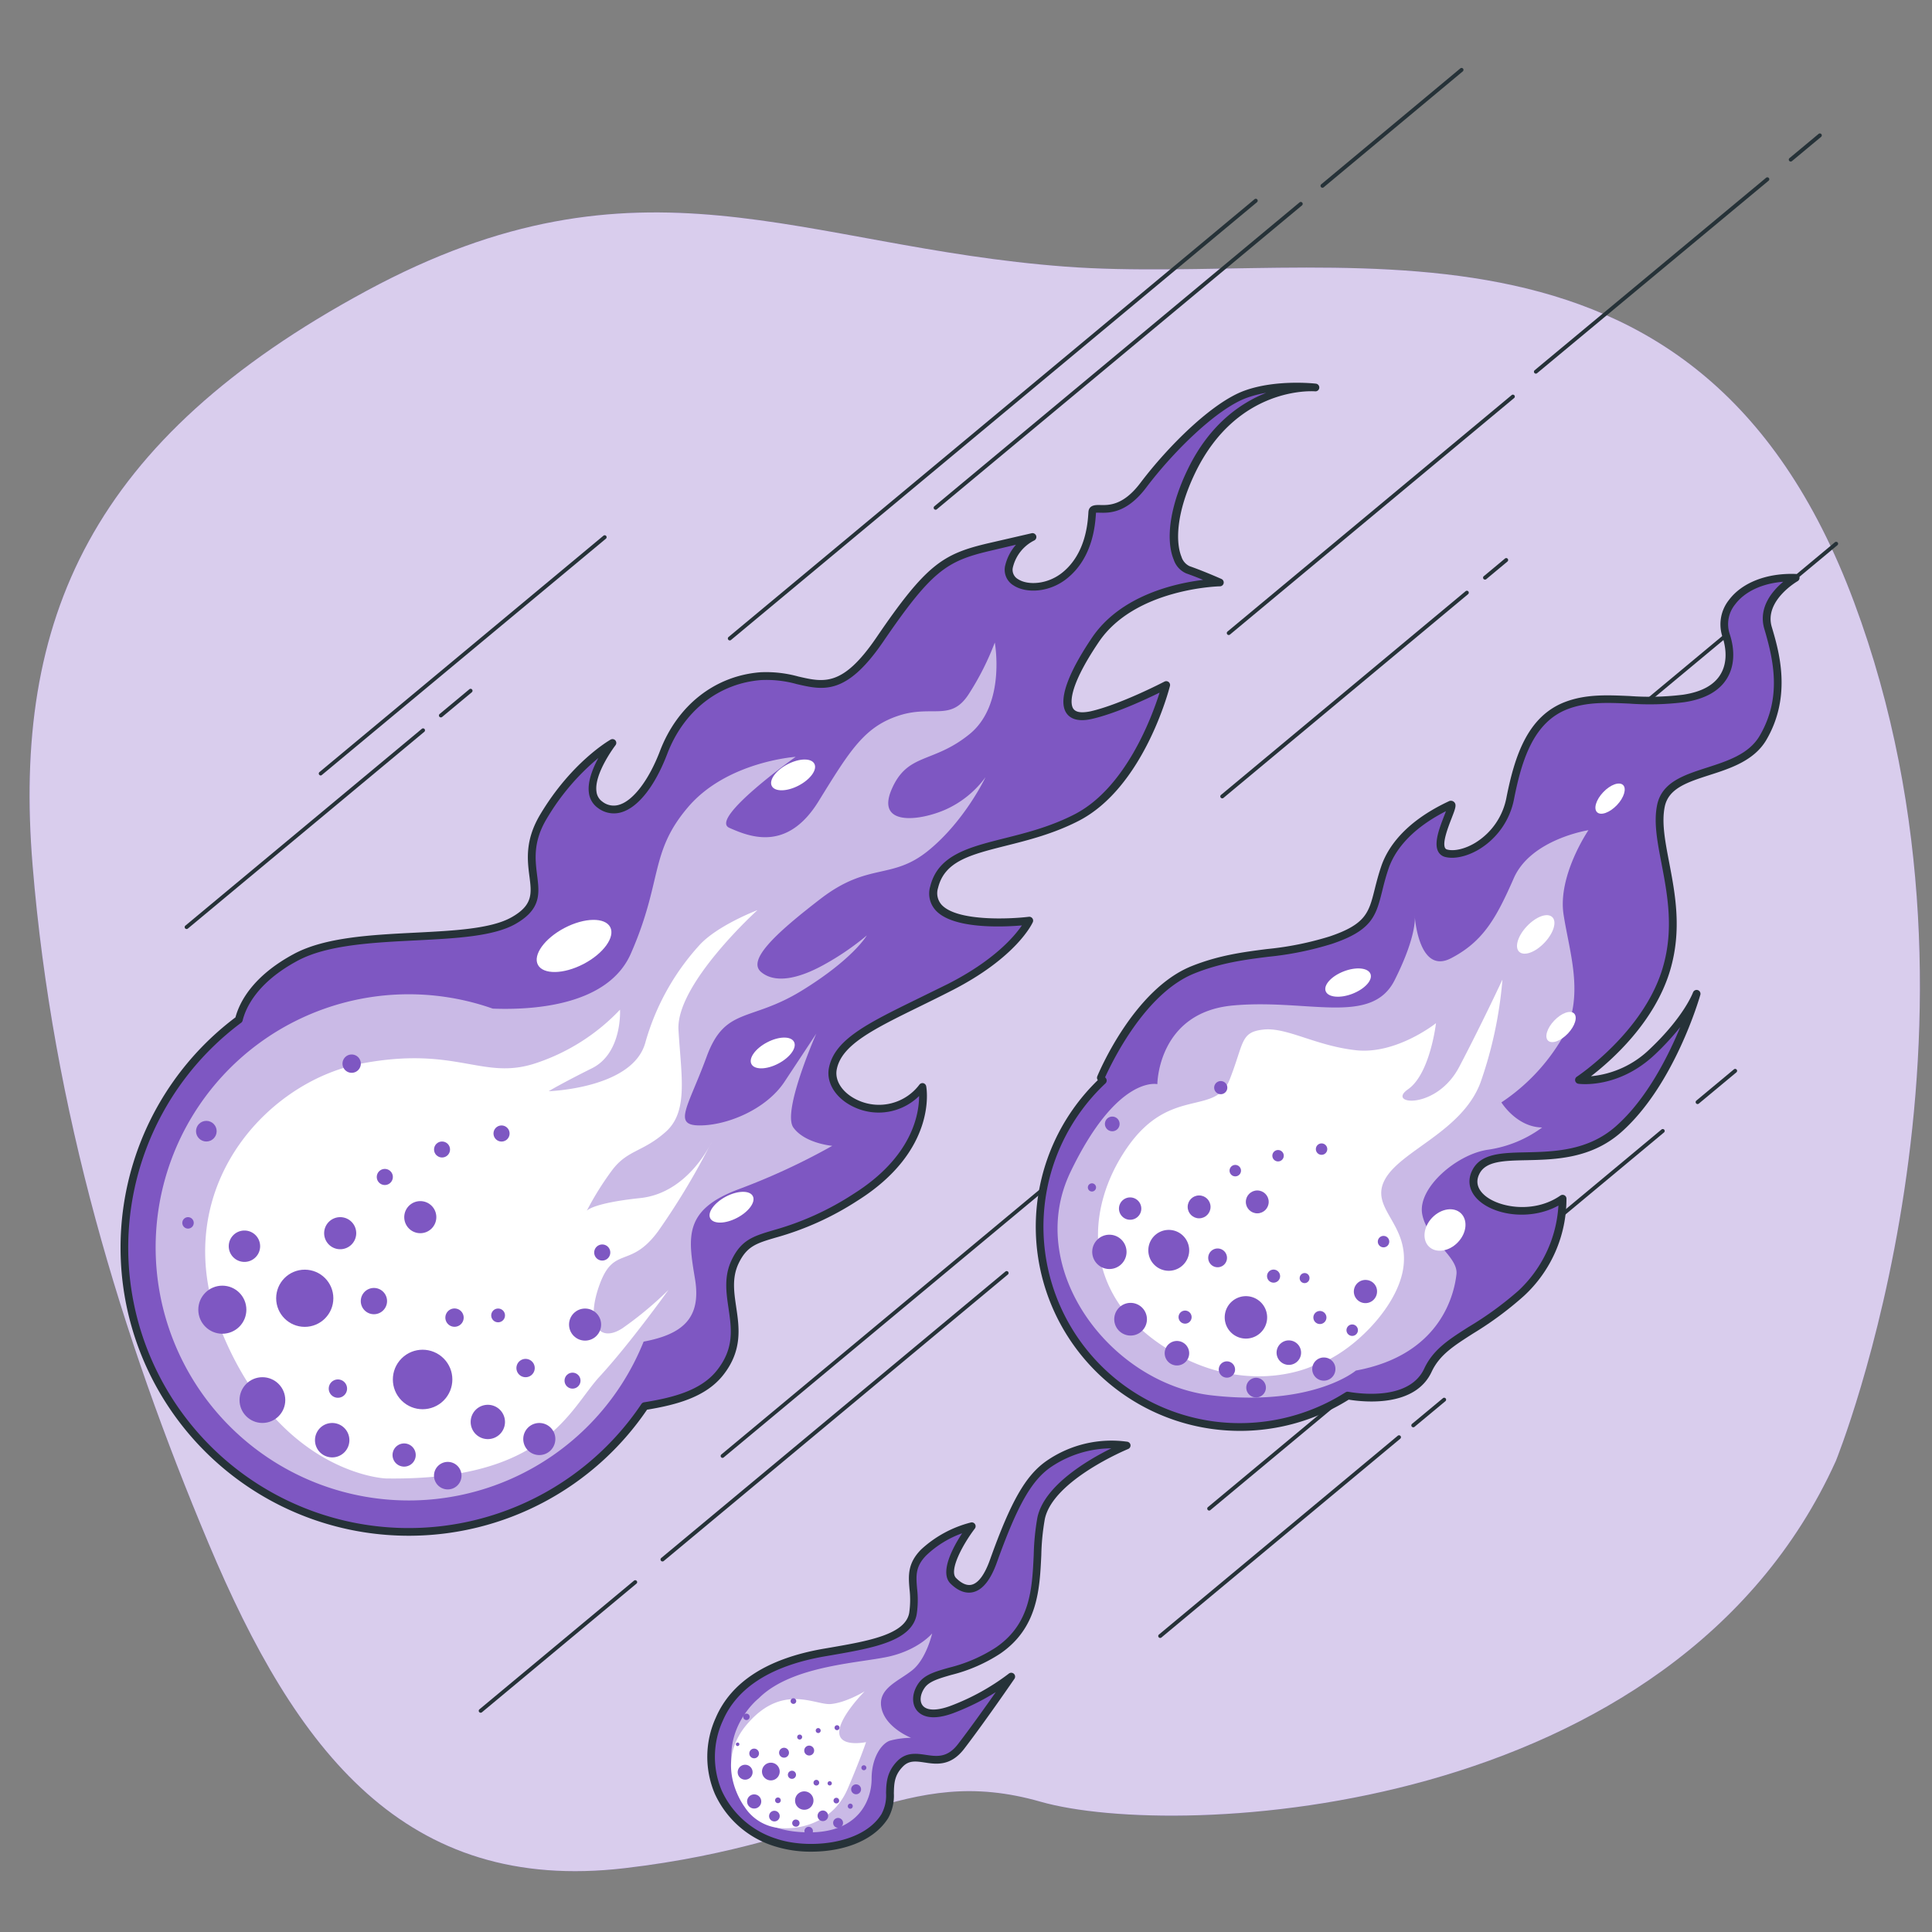 <svg xmlns="http://www.w3.org/2000/svg" viewBox="0 0 500 500"><rect x="0" y="0" width="500" height="500" fill="#808080" stroke="none"/><g id="freepik--background-simple--inject-62"><path d="M475.12,378.09s45.64-112.44,4.7-222.28S344.51,74.15,275.72,69,166,36.82,94.8,75.3,3.21,160.16,8.43,223.87,31.41,345.76,54,399.48s50.78,90.67,107.69,84S234,456.19,269.29,466.28,433.26,470.62,475.12,378.09Z" style="fill:#7E57C2"></path><path d="M475.12,378.09s45.64-112.44,4.7-222.28S344.51,74.15,275.72,69,166,36.82,94.8,75.3,3.21,160.16,8.43,223.87,31.41,345.76,54,399.48s50.78,90.67,107.69,84S234,456.19,269.29,466.28,433.26,470.62,475.12,378.09Z" style="fill:#fff;opacity:0.7"></path></g><g id="freepik--Lines--inject-62"><path d="M188.87,165.74a.53.53,0,0,1-.39-.18.51.51,0,0,1,.07-.71L324.67,51.56a.51.51,0,0,1,.71.06.52.52,0,0,1-.07.71L189.19,165.62A.51.51,0,0,1,188.87,165.74Z" style="fill:#263238"></path><path d="M242.13,131.92a.53.53,0,0,1-.38-.18.51.51,0,0,1,.06-.71l94.51-78.65a.49.49,0,0,1,.7.06.51.51,0,0,1-.06.71L242.45,131.8A.47.47,0,0,1,242.13,131.92Z" style="fill:#263238"></path><path d="M342.25,48.59a.53.53,0,0,1-.38-.18.51.51,0,0,1,.06-.71l36-30a.49.49,0,0,1,.7.06.51.51,0,0,1-.06.71l-36,30A.47.47,0,0,1,342.25,48.59Z" style="fill:#263238"></path><path d="M187,377.3a.5.5,0,0,1-.32-.88l136.12-113.3a.52.52,0,0,1,.71.07.49.49,0,0,1-.07.7L187.28,377.19A.54.54,0,0,1,187,377.3Z" style="fill:#263238"></path><path d="M124.4,443.25a.5.5,0,0,1-.39-.18.49.49,0,0,1,.07-.7l40-33.3a.5.5,0,0,1,.7.07.49.49,0,0,1-.06.7l-40,33.3A.51.51,0,0,1,124.4,443.25Z" style="fill:#263238"></path><path d="M171.44,404.1a.51.51,0,0,1-.38-.18.51.51,0,0,1,.06-.71l89.08-74.14a.5.5,0,0,1,.64.77L171.76,404A.49.49,0,0,1,171.44,404.1Z" style="fill:#263238"></path><path d="M312.93,390.93a.49.49,0,0,1-.38-.18.51.51,0,0,1,.06-.71L430,292.31a.5.5,0,0,1,.64.77L313.25,390.81A.47.47,0,0,1,312.93,390.93Z" style="fill:#263238"></path><path d="M439.33,285.73a.49.49,0,0,1-.38-.18.51.51,0,0,1,.06-.71l9.72-8.09a.5.5,0,1,1,.65.77l-9.73,8.09A.49.49,0,0,1,439.33,285.73Z" style="fill:#263238"></path><path d="M300.25,423.9a.48.48,0,0,1-.38-.18.49.49,0,0,1,.06-.7l61.81-51.45a.51.51,0,0,1,.71.06.5.5,0,0,1-.07.71l-61.81,51.45A.48.48,0,0,1,300.25,423.9Z" style="fill:#263238"></path><path d="M365.75,369.38a.52.52,0,0,1-.38-.17.51.51,0,0,1,.06-.71l8-6.65a.5.5,0,1,1,.64.77l-8,6.65A.46.46,0,0,1,365.75,369.38Z" style="fill:#263238"></path><path d="M401.71,202.39a.53.53,0,0,1-.39-.18.52.52,0,0,1,.07-.71l73.49-61.17a.52.52,0,0,1,.71.07.5.5,0,0,1-.07.7L402,202.27A.51.51,0,0,1,401.71,202.39Z" style="fill:#263238"></path><path d="M397.48,96.7a.5.5,0,0,1-.32-.88L457.07,46a.5.5,0,0,1,.7.07.49.49,0,0,1-.06.7L397.8,96.58A.49.49,0,0,1,397.48,96.7Z" style="fill:#263238"></path><path d="M463.43,41.81a.5.5,0,0,1-.32-.88l7.54-6.28a.5.5,0,0,1,.65.77l-7.55,6.28A.56.56,0,0,1,463.43,41.81Z" style="fill:#263238"></path><path d="M318,164.34a.5.5,0,0,1-.39-.18.51.51,0,0,1,.06-.71l73.5-61.16a.5.5,0,1,1,.64.76l-73.49,61.17A.51.51,0,0,1,318,164.34Z" style="fill:#263238"></path><path d="M316.31,206.61a.5.5,0,0,1-.32-.88L379.3,153a.51.51,0,0,1,.71.06.52.52,0,0,1-.07.71L316.63,206.5A.46.46,0,0,1,316.31,206.61Z" style="fill:#263238"></path><path d="M384.32,150a.5.5,0,0,1-.39-.18.5.5,0,0,1,.07-.7l5.49-4.57a.49.49,0,0,1,.7.06.51.51,0,0,1-.06.71l-5.49,4.57A.5.5,0,0,1,384.32,150Z" style="fill:#263238"></path><path d="M48.3,240.43a.5.5,0,0,1-.39-.18.49.49,0,0,1,.07-.7l61.19-50.93a.49.49,0,0,1,.7.06.51.51,0,0,1-.06.71l-61.2,50.93A.51.51,0,0,1,48.3,240.43Z" style="fill:#263238"></path><path d="M114.1,185.66a.51.51,0,0,1-.39-.18.5.5,0,0,1,.07-.7l7.69-6.4a.49.49,0,0,1,.7.06.51.51,0,0,1-.06.71l-7.69,6.4A.48.48,0,0,1,114.1,185.66Z" style="fill:#263238"></path><path d="M83,200.69a.48.48,0,0,1-.38-.18.49.49,0,0,1,.06-.7l73.49-61.17a.5.5,0,1,1,.64.77L83.28,200.58A.48.48,0,0,1,83,200.69Z" style="fill:#263238"></path></g><g id="freepik--fire-ball-3--inject-62"><path d="M271.47,378.83c-5.5,3.78-9.28,11-14.33,25.17-3,8.4-7,8.46-10.41,5.07s4.76-14.1,4.76-14.1-7.34,1.69-12.42,6.77-1.69,9-2.82,15.81-12.35,8.26-23.15,10.16-22.28,6.37-27,17.22c-5.78,13.35.6,27.09,14.3,31.84,8.46,2.92,23.21,1.72,28.49-6.72,2.82-4.52-.49-9,4-13.55S243,459.32,248.67,452s13-18.06,13-18.06a59.38,59.38,0,0,1-15.24,8.46c-9,3.39-10.73-2.25-7.9-6.2s11-3,19.75-9c12.87-8.79,8.89-23.49,11.15-34.22s22.16-18.84,22.16-18.84A28.79,28.79,0,0,0,271.47,378.83Z" style="fill:#7E57C2"></path><path d="M210,479.21a30.9,30.9,0,0,1-9.85-1.5A25.09,25.09,0,0,1,185,464.24a24.43,24.43,0,0,1,.25-19.71c4-9.28,13.35-15.28,27.73-17.81l2.11-.36c9.48-1.65,19.28-3.34,20.22-9a23.66,23.66,0,0,0,.07-6.1c-.29-3.42-.56-6.65,3-10.25a29.75,29.75,0,0,1,12.91-7,1,1,0,0,1,1,1.58c-3.17,4.17-6.76,10.89-4.86,12.8,1,1,2.48,2.09,4,1.74,1.76-.4,3.41-2.63,4.77-6.45,5.43-15.2,9.28-21.91,14.71-25.65h0a29.52,29.52,0,0,1,20.86-4.91,1,1,0,0,1,.81.88,1,1,0,0,1-.62,1c-.2.08-19.44,8.05-21.56,18.13a60.33,60.33,0,0,0-.91,9.31c-.41,8.84-.89,18.86-10.65,25.53a41.46,41.46,0,0,1-12.66,5.5c-3.17.92-5.67,1.64-6.85,3.29s-1.4,3.52-.56,4.6c1.07,1.39,3.73,1.43,7.3.09a59.13,59.13,0,0,0,15-8.31,1,1,0,0,1,1.46,1.34c-.08.11-7.42,10.83-13,18.11-3.5,4.55-7.21,4-10.19,3.55-2.28-.34-4.08-.61-5.69,1.06-2.21,2.26-2.26,4.41-2.32,6.9a11.88,11.88,0,0,1-1.5,6.48C225.86,476.8,217.55,479.21,210,479.21Zm39-82.4a26.31,26.31,0,0,0-9.2,5.64c-2.94,2.94-2.74,5.34-2.46,8.66a25,25,0,0,1-.09,6.6c-1.17,7-11.21,8.77-21.85,10.62l-2.1.36c-13.68,2.41-22.51,8-26.24,16.64a22.42,22.42,0,0,0-.26,18.11,23.11,23.11,0,0,0,14,12.38c8,2.78,22.3,1.72,27.31-6.3a10.1,10.1,0,0,0,1.2-5.47c.06-2.54.13-5.42,2.88-8.25,2.34-2.4,5-2,7.43-1.64,2.84.42,5.53.82,8.31-2.79,3.26-4.24,7.12-9.67,9.78-13.45a62.69,62.69,0,0,1-10.9,5.4c-6.1,2.29-8.63.52-9.59-.74-1.38-1.8-1.17-4.61.52-7,1.58-2.21,4.38-3,7.92-4a39.62,39.62,0,0,0,12.09-5.23c8.94-6.11,9.37-15.2,9.78-24a62.71,62.71,0,0,1,.95-9.62c1.75-8.31,13.14-14.94,19.13-17.9A28.07,28.07,0,0,0,272,379.66l-.57-.83.57.83c-5.05,3.46-8.7,9.92-14,24.67-1.63,4.57-3.72,7.17-6.22,7.73-1.9.43-3.92-.36-5.84-2.28C243.13,406.89,246.63,400.42,249,396.81Z" style="fill:#263238"></path><path d="M196.36,439.52s-8.39,6.58-6.93,17.53,7.3,17.16,20.08,17.16,16.06-8.4,16.06-13.87,2.56-9.13,4.75-9.86a21.33,21.33,0,0,1,5.48-.73s-6.58-2.56-7.67-7.67,4.38-6.94,8-9.86,5.11-9.49,5.11-9.49-3.28,4-10.59,5.84S205.13,430.76,196.36,439.52Z" style="fill:#fff;opacity:0.59"></path><path d="M192.71,467.64s-8.39-11,.73-21.54S211,441.35,215,441s8.77-3.28,8.77-3.28-6.57,6.57-6.57,10.59,6.93,2.55,6.93,2.55-1.46,4.38-4.74,12.05-10.59,10.59-17.16,10.22A12.06,12.06,0,0,1,192.71,467.64Z" style="fill:#fff"></path><path d="M201.77,458.73a2.29,2.29,0,1,1-2-2.53A2.29,2.29,0,0,1,201.77,458.73Z" style="fill:#7E57C2"></path><path d="M204.18,453.75a1.28,1.28,0,1,1-1.13-1.42A1.29,1.29,0,0,1,204.18,453.75Z" style="fill:#7E57C2"></path><path d="M206,459.43a1.05,1.05,0,0,1-2.09-.23,1.06,1.06,0,0,1,1.17-.93A1.05,1.05,0,0,1,206,459.43Z" style="fill:#7E57C2"></path><path d="M197,466.4a1.83,1.83,0,1,1-1.61-2A1.82,1.82,0,0,1,197,466.4Z" style="fill:#7E57C2"></path><path d="M202.06,466a.73.73,0,1,1-1.46-.16.73.73,0,0,1,.81-.65A.74.74,0,0,1,202.06,466Z" style="fill:#7E57C2"></path><path d="M194.76,458.86a1.93,1.93,0,1,1-1.7-2.13A1.93,1.93,0,0,1,194.76,458.86Z" style="fill:#7E57C2"></path><path d="M196.42,453.93a1.25,1.25,0,1,1-2.49-.28,1.24,1.24,0,0,1,1.38-1.1A1.26,1.26,0,0,1,196.42,453.93Z" style="fill:#7E57C2"></path><path d="M191.35,451.47a.48.48,0,0,1-.51.41.46.46,0,0,1-.4-.51.45.45,0,0,1,.5-.4A.45.45,0,0,1,191.35,451.47Z" style="fill:#7E57C2"></path><path d="M201.78,470.16a1.37,1.37,0,0,1-2.73-.31,1.36,1.36,0,0,1,1.52-1.21A1.37,1.37,0,0,1,201.78,470.16Z" style="fill:#7E57C2"></path><path d="M210.51,466.25a2.38,2.38,0,1,1-2.1-2.63A2.37,2.37,0,0,1,210.51,466.25Z" style="fill:#7E57C2"></path><path d="M206.92,471.93a.91.91,0,0,1-1,.81.92.92,0,1,1,.21-1.82A.91.91,0,0,1,206.92,471.93Z" style="fill:#7E57C2"></path><path d="M217.17,466.08a.73.73,0,1,1-.65-.81A.74.74,0,0,1,217.17,466.08Z" style="fill:#7E57C2"></path><path d="M215.27,461.63a.55.55,0,0,1-1.09-.12.55.55,0,1,1,1.09.12Z" style="fill:#7E57C2"></path><path d="M214.32,470.09a1.37,1.37,0,1,1-1.21-1.52A1.39,1.39,0,0,1,214.32,470.09Z" style="fill:#7E57C2"></path><path d="M210.69,453.19a1.28,1.28,0,1,1-1.13-1.42A1.28,1.28,0,0,1,210.69,453.19Z" style="fill:#7E57C2"></path><path d="M212.39,447.94a.64.64,0,1,1-.57-.71A.65.65,0,0,1,212.39,447.94Z" style="fill:#7E57C2"></path><path d="M207.59,449.61a.64.64,0,1,1-.56-.7A.63.63,0,0,1,207.59,449.61Z" style="fill:#7E57C2"></path><path d="M206.06,440.32a.73.73,0,1,1-.65-.81A.74.74,0,0,1,206.06,440.32Z" style="fill:#7E57C2"></path><path d="M222.83,463.22a1.28,1.28,0,1,1-1.13-1.42A1.28,1.28,0,0,1,222.83,463.22Z" style="fill:#7E57C2"></path><path d="M220.69,467.49a.64.64,0,1,1-1.27-.14.65.65,0,0,1,.71-.57A.64.64,0,0,1,220.69,467.49Z" style="fill:#7E57C2"></path><path d="M218.17,471.91a1.28,1.28,0,1,1-1.13-1.42A1.28,1.28,0,0,1,218.17,471.91Z" style="fill:#7E57C2"></path><path d="M210.38,474a1.1,1.1,0,1,1-1-1.22A1.1,1.1,0,0,1,210.38,474Z" style="fill:#7E57C2"></path><path d="M217.26,447.2a.64.64,0,1,1-.56-.71A.64.64,0,0,1,217.26,447.2Z" style="fill:#7E57C2"></path><path d="M224.21,457.57a.64.64,0,0,1-.71.56.65.65,0,0,1-.57-.71.64.64,0,0,1,1.28.15Z" style="fill:#7E57C2"></path><path d="M212,461.44a.74.74,0,0,1-.81.65.73.73,0,0,1-.65-.81.73.73,0,0,1,1.46.16Z" style="fill:#7E57C2"></path><path d="M194,444.4a.83.83,0,1,1-.73-.91A.82.82,0,0,1,194,444.4Z" style="fill:#7E57C2"></path></g><g id="freepik--fire-ball-2--inject-62"><path d="M464.7,149.54c-13.24-.52-20.39,7.81-18,14.79s.61,14.73-11,16.45-21.08-1.61-30.2,1.78-12.45,12.91-14.65,23.92-12.17,15.62-16.65,14.33,3.22-13.54,1.08-12.5-13.5,6.1-16.92,16.28-1.34,14.46-13.92,18.7-22.7,2.47-35.69,7.67c-14.8,5.93-23.87,28-23.87,28l.55.73a51.84,51.84,0,0,0,63.34,81.53c7.15,1.23,17.31.83,20.76-6.55,3.8-8.12,12.65-9.55,24.08-19.94a33.46,33.46,0,0,0,10.74-24.47c-10.33,7.22-26.76.93-22.31-7.1s23.13,1.22,36.79-10.85,20.21-35.13,20.21-35.13-2.22,6.35-11.42,15.05-19,7.34-19,7.34,17.58-11.53,22.65-28.8-3.56-31.78-1.45-42.14,20.3-7.16,26.42-17.62,3.57-20.81,1.3-28.45S464.7,149.54,464.7,149.54Z" style="fill:#7E57C2"></path><path d="M320.9,370.31a53.68,53.68,0,0,1-7.26-.5,52.84,52.84,0,0,1-29.53-90.27h0a1,1,0,0,1-.13-1c.38-.91,9.4-22.49,24.42-28.51,7.09-2.83,13.41-3.64,19.51-4.42a80.79,80.79,0,0,0,16.23-3.27c9.36-3.16,10.12-6.18,11.63-12.2.43-1.71.92-3.65,1.67-5.87,1.56-4.65,5.8-11.32,17.15-16.73l.28-.13a1.2,1.2,0,0,1,1.43.14c.75.69.34,1.72-.63,4.22-.9,2.33-2.41,6.22-1.7,7.65a.8.8,0,0,0,.53.43c1.84.52,4.72-.16,7.34-1.76a17.55,17.55,0,0,0,8.05-11.8c2.13-10.66,5.45-21,15.28-24.67,5.35-2,10.8-1.74,16.57-1.49a70.58,70.58,0,0,0,13.84-.34c4.72-.7,8-2.46,9.67-5.24,1.59-2.59,1.75-6.1.47-9.9a10.16,10.16,0,0,1,1.74-9.39c3.37-4.5,9.83-7,17.29-6.72a1,1,0,0,1,.46,1.87c-.09.05-8.69,5.05-6.68,11.83,1.85,6.22,5.28,17.81-1.39,29.23-3.16,5.39-9.3,7.38-14.73,9.12-5.69,1.84-10.61,3.42-11.58,8.2-.83,4.07.09,8.86,1.15,14.41,1.56,8.16,3.33,17.42.28,27.81-4,13.62-15.39,23.58-20.52,27.52A25.18,25.18,0,0,0,427,271.46c8.87-8.39,11.14-14.59,11.16-14.65a1,1,0,0,1,1.9.6c-.27.95-6.78,23.48-20.5,35.61-7.79,6.87-17.06,7.07-24.51,7.24-5.78.12-10.35.22-12.08,3.34-1.41,2.55-.15,4.48,1.15,5.65,3.64,3.28,12.89,4.92,19.72.15a1,1,0,0,1,1-.08,1,1,0,0,1,.56.85,34.17,34.17,0,0,1-11.06,25.26,89,89,0,0,1-13.12,9.69c-5,3.2-8.67,5.52-10.73,9.93-4.23,9.06-17,7.89-21.45,7.18A53,53,0,0,1,320.9,370.31ZM286,278.79l.2.25a1,1,0,0,1-.11,1.34,50.86,50.86,0,0,0,27.79,87.45,51,51,0,0,0,34.33-7.49,1,1,0,0,1,.7-.15c3.67.64,15.93,2.07,19.68-6,2.31-4.94,6.36-7.52,11.48-10.78A87.6,87.6,0,0,0,393,334,32.8,32.8,0,0,0,403.32,312c-7.1,3.89-16.25,2.61-20.59-1.3-2.56-2.31-3.13-5.27-1.56-8.11,2.29-4.12,7.62-4.24,13.79-4.37,7.12-.16,16-.35,23.22-6.74,7.95-7,13.49-18,16.68-25.69a67.58,67.58,0,0,1-6.54,7.09c-9.44,8.93-19.4,7.66-19.82,7.6a1,1,0,0,1-.41-1.83c.17-.11,17.34-11.54,22.24-28.24,2.92-9.93,1.19-18.93-.32-26.88-1.11-5.75-2.06-10.73-1.15-15.18,1.21-5.92,6.9-7.76,12.93-9.7,5.33-1.72,10.84-3.5,13.61-8.23,5.76-9.84,3.64-19.44,1.21-27.65-1.64-5.54,2.09-9.87,4.89-12.21-5.42.42-9.95,2.52-12.45,5.86a8.09,8.09,0,0,0-1.44,7.55c1.47,4.37,1.24,8.48-.66,11.59-2,3.3-5.75,5.38-11.09,6.17a72.32,72.32,0,0,1-14.22.36c-5.56-.25-10.81-.48-15.78,1.37-8.91,3.31-12,13.09-14,23.18a19.53,19.53,0,0,1-9,13.12c-3.13,1.9-6.55,2.65-8.93,2a2.79,2.79,0,0,1-1.77-1.46c-1.1-2.23.41-6.13,1.63-9.26.14-.36.29-.74.42-1.11-9.8,5-13.52,10.85-14.9,15-.72,2.14-1.19,4-1.61,5.72-1.59,6.3-2.54,10.1-12.94,13.6a82.54,82.54,0,0,1-16.62,3.37c-6,.76-12.16,1.55-19,4.29C296.14,257.09,287.52,275.46,286,278.79Z" style="fill:#263238"></path><path d="M350.9,354.7s-11,9.38-37.22,6.43-48.74-32.69-36.62-57.86,22.46-22.69,22.46-22.69.1-18.57,19.54-20.36,35.89,5.36,41.88-6.57S366.13,237,366.13,237s.93,15.37,9.38,11,11.81-10.61,16.26-20.73,19.32-12.42,19.32-12.42-8,11.71-6.44,21.83,5.58,21.2-.26,31.82a50.81,50.81,0,0,1-15.83,16.8s3.93,6.41,10.55,6.49a31.16,31.16,0,0,1-13.91,5.74c-8.09,1.08-18.36,9.87-17.14,16.65s9.38,11,8.87,15.59S373.26,350.58,350.9,354.7Z" style="fill:#fff;opacity:0.59"></path><path d="M377.65,276.1c-5.91,11.28-19,9.8-13.26,5.81s7.24-17.11,7.24-17.11-10.21,8.15-20.69,7-17.91-6-23.95-5.35-5,3.41-8.76,12.95S302.8,281,291.71,297s-11.56,37.85,9.46,51.49,38.59,5,38.59,5c8.89-2.32,22.23-14.75,23.48-25.89s-8.94-14.94-4.77-22.44,20-12.35,24.71-25.08a106.72,106.72,0,0,0,5.65-26.57S383.57,264.82,377.65,276.1Z" style="fill:#fff"></path><path d="M350,257.19c3.21-1.24,5.3-3.54,4.68-5.14s-3.72-1.9-6.92-.66-5.29,3.54-4.67,5.14S346.84,258.42,350,257.19Z" style="fill:#fff"></path><path d="M395.18,239.69c-2.36,2.48-3.28,5.46-2,6.64s4.17.13,6.53-2.36,3.28-5.45,2-6.64S397.55,237.2,395.18,239.69Z" style="fill:#fff"></path><path d="M402.24,264.12c-1.86,1.94-2.58,4.28-1.6,5.2s3.27.1,5.12-1.84,2.57-4.28,1.6-5.21S404.09,262.17,402.24,264.12Z" style="fill:#fff"></path><path d="M378.09,314c-1.84-1.76-5.18-1.24-7.46,1.15s-2.63,5.75-.79,7.5,5.18,1.24,7.46-1.15S379.93,315.79,378.09,314Z" style="fill:#fff"></path><path d="M420.05,203.16c-1-.93-3.27-.1-5.13,1.85s-2.57,4.27-1.59,5.2,3.26.1,5.12-1.84S421,204.09,420.05,203.16Z" style="fill:#fff"></path><path d="M307.73,324.18a5.29,5.29,0,1,1-4.67-5.85A5.29,5.29,0,0,1,307.73,324.18Z" style="fill:#7E57C2"></path><circle cx="310.33" cy="312.34" r="2.96" style="fill:#7E57C2"></circle><path d="M317.53,325.81a2.43,2.43,0,1,1-2.14-2.69A2.43,2.43,0,0,1,317.53,325.81Z" style="fill:#7E57C2"></path><path d="M296.8,341.89a4.23,4.23,0,1,1-3.73-4.68A4.24,4.24,0,0,1,296.8,341.89Z" style="fill:#7E57C2"></path><path d="M308.38,341.06a1.69,1.69,0,1,1-1.49-1.87A1.7,1.7,0,0,1,308.38,341.06Z" style="fill:#7E57C2"></path><path d="M291.52,324.48a4.44,4.44,0,1,1-3.92-4.91A4.45,4.45,0,0,1,291.52,324.48Z" style="fill:#7E57C2"></path><path d="M295.35,313.11a2.89,2.89,0,1,1-2.55-3.2A2.9,2.9,0,0,1,295.35,313.11Z" style="fill:#7E57C2"></path><path d="M283.65,307.42a1.07,1.07,0,0,1-1.17.94,1.06,1.06,0,1,1,1.17-.94Z" style="fill:#7E57C2"></path><path d="M307.74,350.57a3.17,3.17,0,1,1-2.8-3.51A3.18,3.18,0,0,1,307.74,350.57Z" style="fill:#7E57C2"></path><path d="M327.9,341.56a5.49,5.49,0,1,1-4.85-6.08A5.5,5.5,0,0,1,327.9,341.56Z" style="fill:#7E57C2"></path><path d="M319.62,354.67a2.11,2.11,0,1,1-1.87-2.34A2.12,2.12,0,0,1,319.62,354.67Z" style="fill:#7E57C2"></path><path d="M343.27,341.16a1.69,1.69,0,1,1-1.49-1.87A1.69,1.69,0,0,1,343.27,341.16Z" style="fill:#7E57C2"></path><path d="M338.89,330.88a1.27,1.27,0,1,1-2.52-.29,1.29,1.29,0,0,1,1.41-1.12A1.27,1.27,0,0,1,338.89,330.88Z" style="fill:#7E57C2"></path><path d="M336.7,350.42a3.17,3.17,0,1,1-2.8-3.51A3.18,3.18,0,0,1,336.7,350.42Z" style="fill:#7E57C2"></path><circle cx="325.38" cy="311.05" r="2.96" style="fill:#7E57C2"></circle><circle cx="330.76" cy="299.1" r="1.48" style="fill:#7E57C2"></circle><path d="M321.16,303.13a1.48,1.48,0,1,1-1.31-1.64A1.48,1.48,0,0,1,321.16,303.13Z" style="fill:#7E57C2"></path><path d="M317.62,281.66a1.7,1.7,0,1,1-1.5-1.87A1.71,1.71,0,0,1,317.62,281.66Z" style="fill:#7E57C2"></path><path d="M356.36,334.54a3,3,0,1,1-2.61-3.27A2.95,2.95,0,0,1,356.36,334.54Z" style="fill:#7E57C2"></path><path d="M351.42,344.42a1.48,1.48,0,1,1-1.31-1.64A1.48,1.48,0,0,1,351.42,344.42Z" style="fill:#7E57C2"></path><path d="M345.59,354.61a3,3,0,1,1-2.61-3.27A2.95,2.95,0,0,1,345.59,354.61Z" style="fill:#7E57C2"></path><path d="M327.6,359.4a2.54,2.54,0,1,1-2.24-2.81A2.55,2.55,0,0,1,327.6,359.4Z" style="fill:#7E57C2"></path><circle cx="342.02" cy="297.39" r="1.48" style="fill:#7E57C2"></circle><path d="M359.53,321.49a1.48,1.48,0,1,1-1.31-1.63A1.48,1.48,0,0,1,359.53,321.49Z" style="fill:#7E57C2"></path><path d="M331.28,330.45a1.69,1.69,0,1,1-1.49-1.87A1.7,1.7,0,0,1,331.28,330.45Z" style="fill:#7E57C2"></path><path d="M289.74,291.08a1.9,1.9,0,1,1-1.68-2.1A1.9,1.9,0,0,1,289.74,291.08Z" style="fill:#7E57C2"></path></g><g id="freepik--fire-ball-1--inject-62"><path d="M322.39,102c-8,2.88-19.24,13.94-26.51,23.56s-13.09,4.26-13.25,7-.66,11.13-7.11,16.33-15.8,3-14.36-2.52a11.57,11.57,0,0,1,6-7.46l-11.33,2.69c-11.32,2.68-15.38,5.23-28.21,24s-18.36,8.41-30.7,9.36-21.21,9.36-25.17,19.74-10.53,17.8-16.43,13.55,3.18-16,3.18-16-9.82,5.57-17.87,19.05,3.83,20.33-7.72,26.91-41.41,1.47-56.4,9.52c-10.92,5.87-13.9,12.79-14.71,16.12a73.57,73.57,0,1,0,105,100c6.94-1.12,15-3,19.5-8.64,8.44-10.67-.53-19.57,3.92-28.8s10.84-3.83,31.13-16.59,17.31-28.58,17.31-28.58c-9,11.2-24.78,3.57-23.17-4.71s13.58-12.6,30.27-21.11,20.55-17.22,20.55-17.22-27.55,3.41-24.61-8.7,20.1-9.43,36.79-17.94,23.23-34.36,23.23-34.36-11.52,6-19.44,7.79-8.64-5,1.15-19.48,32.14-14.86,32.14-14.86-4.36-1.93-8.18-3.27-6.14-11,.94-25.63c11.27-23.2,32-21.57,32-21.57S330.38,99.1,322.39,102Z" style="fill:#7E57C2"></path><path d="M105.78,397.45A74.57,74.57,0,0,1,60.94,263.29c1-3.78,4.33-10.61,15.12-16.41,8.06-4.33,20-4.93,31.49-5.51,10.08-.51,19.59-1,24.88-4,5.54-3.15,5.16-6.13,4.58-10.63-.53-4.13-1.18-9.28,2.78-15.92,8.09-13.56,17.83-19.17,18.24-19.41a1,1,0,0,1,1.24.22,1,1,0,0,1,0,1.26c-.06.08-5.58,7.32-4.9,12a3.65,3.65,0,0,0,1.52,2.57,4.73,4.73,0,0,0,4.36.81c3.65-1.09,7.69-6.42,10.55-13.91,4.52-11.85,14.25-19.47,26-20.38a31.16,31.16,0,0,1,9.8,1.1c6.67,1.54,11.48,2.66,20.15-10,12.93-19,17.27-21.7,28.8-24.44L267,138a1,1,0,0,1,.62,1.89,10.51,10.51,0,0,0-5.45,6.8,2.77,2.77,0,0,0,1.32,3.21c2.48,1.61,7.57,1.41,11.46-1.73,6.1-4.92,6.57-13,6.73-15.61.11-1.93,1.89-1.88,3.07-1.86,2.22.05,5.95.15,10.38-5.72,7.09-9.38,18.55-20.87,27-23.9l.34.94-.34-.94c8.12-2.93,18-1.84,18.42-1.79a1,1,0,0,1,.88,1.09,1,1,0,0,1-1.07.9c-.82-.07-20.18-1.27-31,21-5,10.34-5.15,18-3.6,21.8a4,4,0,0,0,2.09,2.44c3.82,1.34,8.21,3.29,8.25,3.31a1,1,0,0,1,.58,1.11,1,1,0,0,1-1,.8c-.21,0-21.95.53-31.32,14.42-8.47,12.55-7.19,16.38-6.59,17.25.82,1.2,2.84,1,4.4.69,7.69-1.72,19.08-7.64,19.19-7.7a1,1,0,0,1,1.08.1,1,1,0,0,1,.35,1c-.27,1.07-6.85,26.4-23.75,35-6.46,3.3-12.95,4.93-18.68,6.37-9.23,2.33-15.91,4-17.59,10.92a4.48,4.48,0,0,0,.87,4.31c3.93,4.4,17.68,3.77,22.65,3.16a1,1,0,0,1,1,1.4c-.17.37-4.2,9.13-21,17.7-2.87,1.47-5.56,2.79-8.17,4.07-12.25,6-20.34,10-21.57,16.34-.58,3,1.57,6.15,5.35,7.91a13.1,13.1,0,0,0,16.06-4,1,1,0,0,1,1-.35,1,1,0,0,1,.74.79c.13.67,2.87,16.63-17.76,29.6a76.38,76.38,0,0,1-21.18,9.57c-5,1.47-7.45,2.22-9.58,6.62-1.79,3.71-1.23,7.43-.65,11.38.78,5.25,1.67,11.21-3.39,17.6-4.5,5.69-12.09,7.68-19.69,8.94A74.55,74.55,0,0,1,105.78,397.45Zm49.08-201.29a60.15,60.15,0,0,0-13.35,15.69c-3.61,6-3,10.61-2.51,14.64.6,4.72,1.12,8.8-5.58,12.62-5.7,3.24-15.45,3.74-25.77,4.26-11.3.57-23,1.16-30.64,5.27-10.45,5.62-13.39,12.11-14.22,15.48a1,1,0,0,1-.37.56A72.57,72.57,0,1,0,166,363.35a1,1,0,0,1,.67-.43c7.35-1.19,14.71-3,18.87-8.27,4.53-5.71,3.78-10.74,3-16.07-.6-4.07-1.23-8.27.83-12.54,2.51-5.2,5.63-6.13,10.81-7.67A74.32,74.32,0,0,0,220.86,309c15.24-9.58,17-20.7,17-25.35A14.94,14.94,0,0,1,221,286.5c-4.63-2.15-7.23-6.21-6.48-10.1,1.43-7.34,9.87-11.49,22.66-17.76,2.6-1.27,5.28-2.59,8.15-4,11.93-6.08,17.19-12.29,19.13-15.14-5,.42-18,1-22.39-4a6.43,6.43,0,0,1-1.32-6.12c2-8.08,9.88-10.07,19-12.38,5.63-1.41,12-3,18.26-6.21,13.3-6.78,20.09-25.2,22.09-31.54-3.71,1.82-11.6,5.49-17.62,6.83-3.91.87-5.68-.34-6.48-1.51-2.73-4,2.07-12.82,6.58-19.5,7.46-11.06,21.72-14.13,28.79-15-1.34-.55-2.88-1.15-4.34-1.66a5.87,5.87,0,0,1-3.27-3.57c-2.22-5.38-.86-14.15,3.65-23.43,5.6-11.54,13.58-17.09,20.28-19.75a29,29,0,0,0-5,1.29h0c-7.68,2.77-18.92,13.78-26.05,23.23-5.05,6.68-9.59,6.57-12,6.51a8.34,8.34,0,0,0-1,0c-.19,3.06-.77,11.61-7.48,17-4.64,3.75-10.66,3.88-13.8,1.85a4.72,4.72,0,0,1-2.16-5.4,12.46,12.46,0,0,1,2.74-5.17l-6.85,1.62c-11.11,2.63-15,5.13-27.61,23.61C219,180,213.1,178.64,206.22,177.05A29,29,0,0,0,197,176c-11,.84-20.07,8-24.31,19.09-3.17,8.31-7.49,13.82-11.85,15.12a6.78,6.78,0,0,1-6.1-1.11,5.62,5.62,0,0,1-2.33-3.9C152,202.31,153.4,198.85,154.86,196.16Z" style="fill:#263238"></path><path d="M244.52,209.6c-7,3-17.87,4.07-13.73-5.4s10.67-6.52,20.14-14.22,6.52-23.69,6.52-23.69a70.26,70.26,0,0,1-6.52,13c-4.74,7.7-9.47,3-18.36,5.92s-12.61,9-20.72,22.15-17.78,9.24-23.11,6.88,17.18-18.37,17.18-18.37-17.77,1.19-27.84,13-6.52,19-14.81,37.91c-5.86,13.39-25,14.66-35.75,14.25a65.5,65.5,0,1,0,39.05,86.18c10.2-1.92,15-6.15,13.28-16.32-1.77-10.66-3-17.77,11.26-23.1a172.33,172.33,0,0,0,24.28-11.25s-7.1-.6-10.07-4.74,5.93-24.29,5.93-24.29L203,280c-4.73,7.11-14.8,11.26-21.91,11.26s-3-4.74,1.78-17.77,11.25-8.89,24.62-17.11,16.84-14.29,16.84-14.29A69.26,69.26,0,0,1,213,249.8c-6.51,3.56-12.43,4.74-16,1.78s3-9.48,15.4-19,18.36-4.74,27.84-12.44,14.81-19,14.81-19A26,26,0,0,1,244.52,209.6Z" style="fill:#fff;opacity:0.59"></path><path d="M155.15,332.51c3.72-10.29,7.91-4,15.16-13.85a183.55,183.55,0,0,0,13.28-22c-1.74,3.2-7.58,12.31-17.89,13.4-12.53,1.32-13.85,3.3-13.85,3.3a78.08,78.08,0,0,1,6.59-10.55c4-5.28,7.92-4.62,13.85-9.89s4-14.51,3.3-26.38,20.44-31,20.44-31-10.55,4-15.17,9.23A62.63,62.63,0,0,0,167,269.87C163.72,281.74,142,282.4,142,282.4s3.3-2,11.21-5.94,7.25-15.16,7.25-15.16a52.89,52.89,0,0,1-21.76,13.84c-13.84,4.62-20.44-4.61-45.28.13s-51,33.5-35.84,69.9,42.22,37.45,42.22,37.45c41.54.66,47.48-17.8,55.39-26.38S173,333.83,173,333.83a92.45,92.45,0,0,1-11.87,9.89C155.15,347.67,151.42,342.8,155.15,332.51Z" style="fill:#fff"></path><path d="M183.59,296.69c.38-.69.57-1.11.57-1.11S184,296,183.59,296.69Z" style="fill:#fff"></path><path d="M151,249.49c5.17-2.69,8.27-7,6.92-9.56s-6.63-2.49-11.8.21-8.26,7-6.91,9.55S145.83,252.18,151,249.49Z" style="fill:#fff"></path><path d="M210.76,197.67c-.79-1.52-3.9-1.47-6.94.12s-4.87,4.11-4.08,5.63,3.91,1.47,6.95-.12S211.56,199.19,210.76,197.67Z" style="fill:#fff"></path><path d="M198.55,269.75c-3.05,1.59-4.87,4.11-4.08,5.63s3.91,1.47,6.95-.12,4.87-4.11,4.07-5.63S201.59,268.16,198.55,269.75Z" style="fill:#fff"></path><path d="M187.88,309.67c-3,1.59-4.87,4.11-4.07,5.63s3.9,1.47,6.94-.12,4.87-4.11,4.08-5.63S190.92,308.08,187.88,309.67Z" style="fill:#fff"></path><circle cx="78.87" cy="335.99" r="7.4" style="fill:#7E57C2"></circle><path d="M92.19,319.1A4.15,4.15,0,1,1,88.05,315,4.14,4.14,0,0,1,92.19,319.1Z" style="fill:#7E57C2"></path><circle cx="96.77" cy="336.72" r="3.4" style="fill:#7E57C2"></circle><circle cx="67.91" cy="362.34" r="5.92" style="fill:#7E57C2"></circle><path d="M89.82,359.38A2.37,2.37,0,1,1,87.45,357,2.37,2.37,0,0,1,89.82,359.38Z" style="fill:#7E57C2"></path><circle cx="57.54" cy="338.95" r="6.22" style="fill:#7E57C2"></circle><path d="M67.32,322.52a4.06,4.06,0,1,1-4.06-4.06A4.06,4.06,0,0,1,67.32,322.52Z" style="fill:#7E57C2"></path><path d="M50.14,316.44A1.48,1.48,0,1,1,48.66,315,1.48,1.48,0,0,1,50.14,316.44Z" style="fill:#7E57C2"></path><path d="M90.42,372.71A4.45,4.45,0,1,1,86,368.27,4.44,4.44,0,0,1,90.42,372.71Z" style="fill:#7E57C2"></path><circle cx="109.37" cy="357.01" r="7.7" transform="translate(-220.41 181.9) rotate(-45)" style="fill:#7E57C2"></circle><path d="M107.59,376.56a3,3,0,1,1-3-3A3,3,0,0,1,107.59,376.56Z" style="fill:#7E57C2"></path><path d="M138.39,354.05a2.37,2.37,0,1,1-2.37-2.37A2.37,2.37,0,0,1,138.39,354.05Z" style="fill:#7E57C2"></path><path d="M130.69,340.43a1.78,1.78,0,1,1-1.77-1.78A1.77,1.77,0,0,1,130.69,340.43Z" style="fill:#7E57C2"></path><path d="M130.69,368a4.44,4.44,0,1,1-4.44-4.44A4.44,4.44,0,0,1,130.69,368Z" style="fill:#7E57C2"></path><path d="M112.92,315a4.15,4.15,0,1,1-4.14-4.15A4.14,4.14,0,0,1,112.92,315Z" style="fill:#7E57C2"></path><circle cx="114.4" cy="297.49" r="2.07" style="fill:#7E57C2"></circle><path d="M101.67,304.59a2.08,2.08,0,1,1-2.07-2.07A2.08,2.08,0,0,1,101.67,304.59Z" style="fill:#7E57C2"></path><path d="M93.38,275.27A2.37,2.37,0,1,1,91,272.9,2.37,2.37,0,0,1,93.38,275.27Z" style="fill:#7E57C2"></path><circle cx="151.42" cy="342.8" r="4.15" style="fill:#7E57C2"></circle><circle cx="148.17" cy="357.31" r="2.07" style="fill:#7E57C2"></circle><path d="M143.72,372.41a4.15,4.15,0,1,1-4.14-4.14A4.14,4.14,0,0,1,143.72,372.41Z" style="fill:#7E57C2"></path><path d="M119.44,381.89a3.56,3.56,0,1,1-3.55-3.55A3.55,3.55,0,0,1,119.44,381.89Z" style="fill:#7E57C2"></path><path d="M131.88,293.34a2.08,2.08,0,1,1-2.08-2.07A2.08,2.08,0,0,1,131.88,293.34Z" style="fill:#7E57C2"></path><path d="M157.94,324.14a2.08,2.08,0,1,1-2.07-2.07A2.07,2.07,0,0,1,157.94,324.14Z" style="fill:#7E57C2"></path><path d="M120,341a2.37,2.37,0,1,1-2.37-2.37A2.37,2.37,0,0,1,120,341Z" style="fill:#7E57C2"></path><circle cx="53.4" cy="292.75" r="2.67" style="fill:#7E57C2"></circle></g></svg>